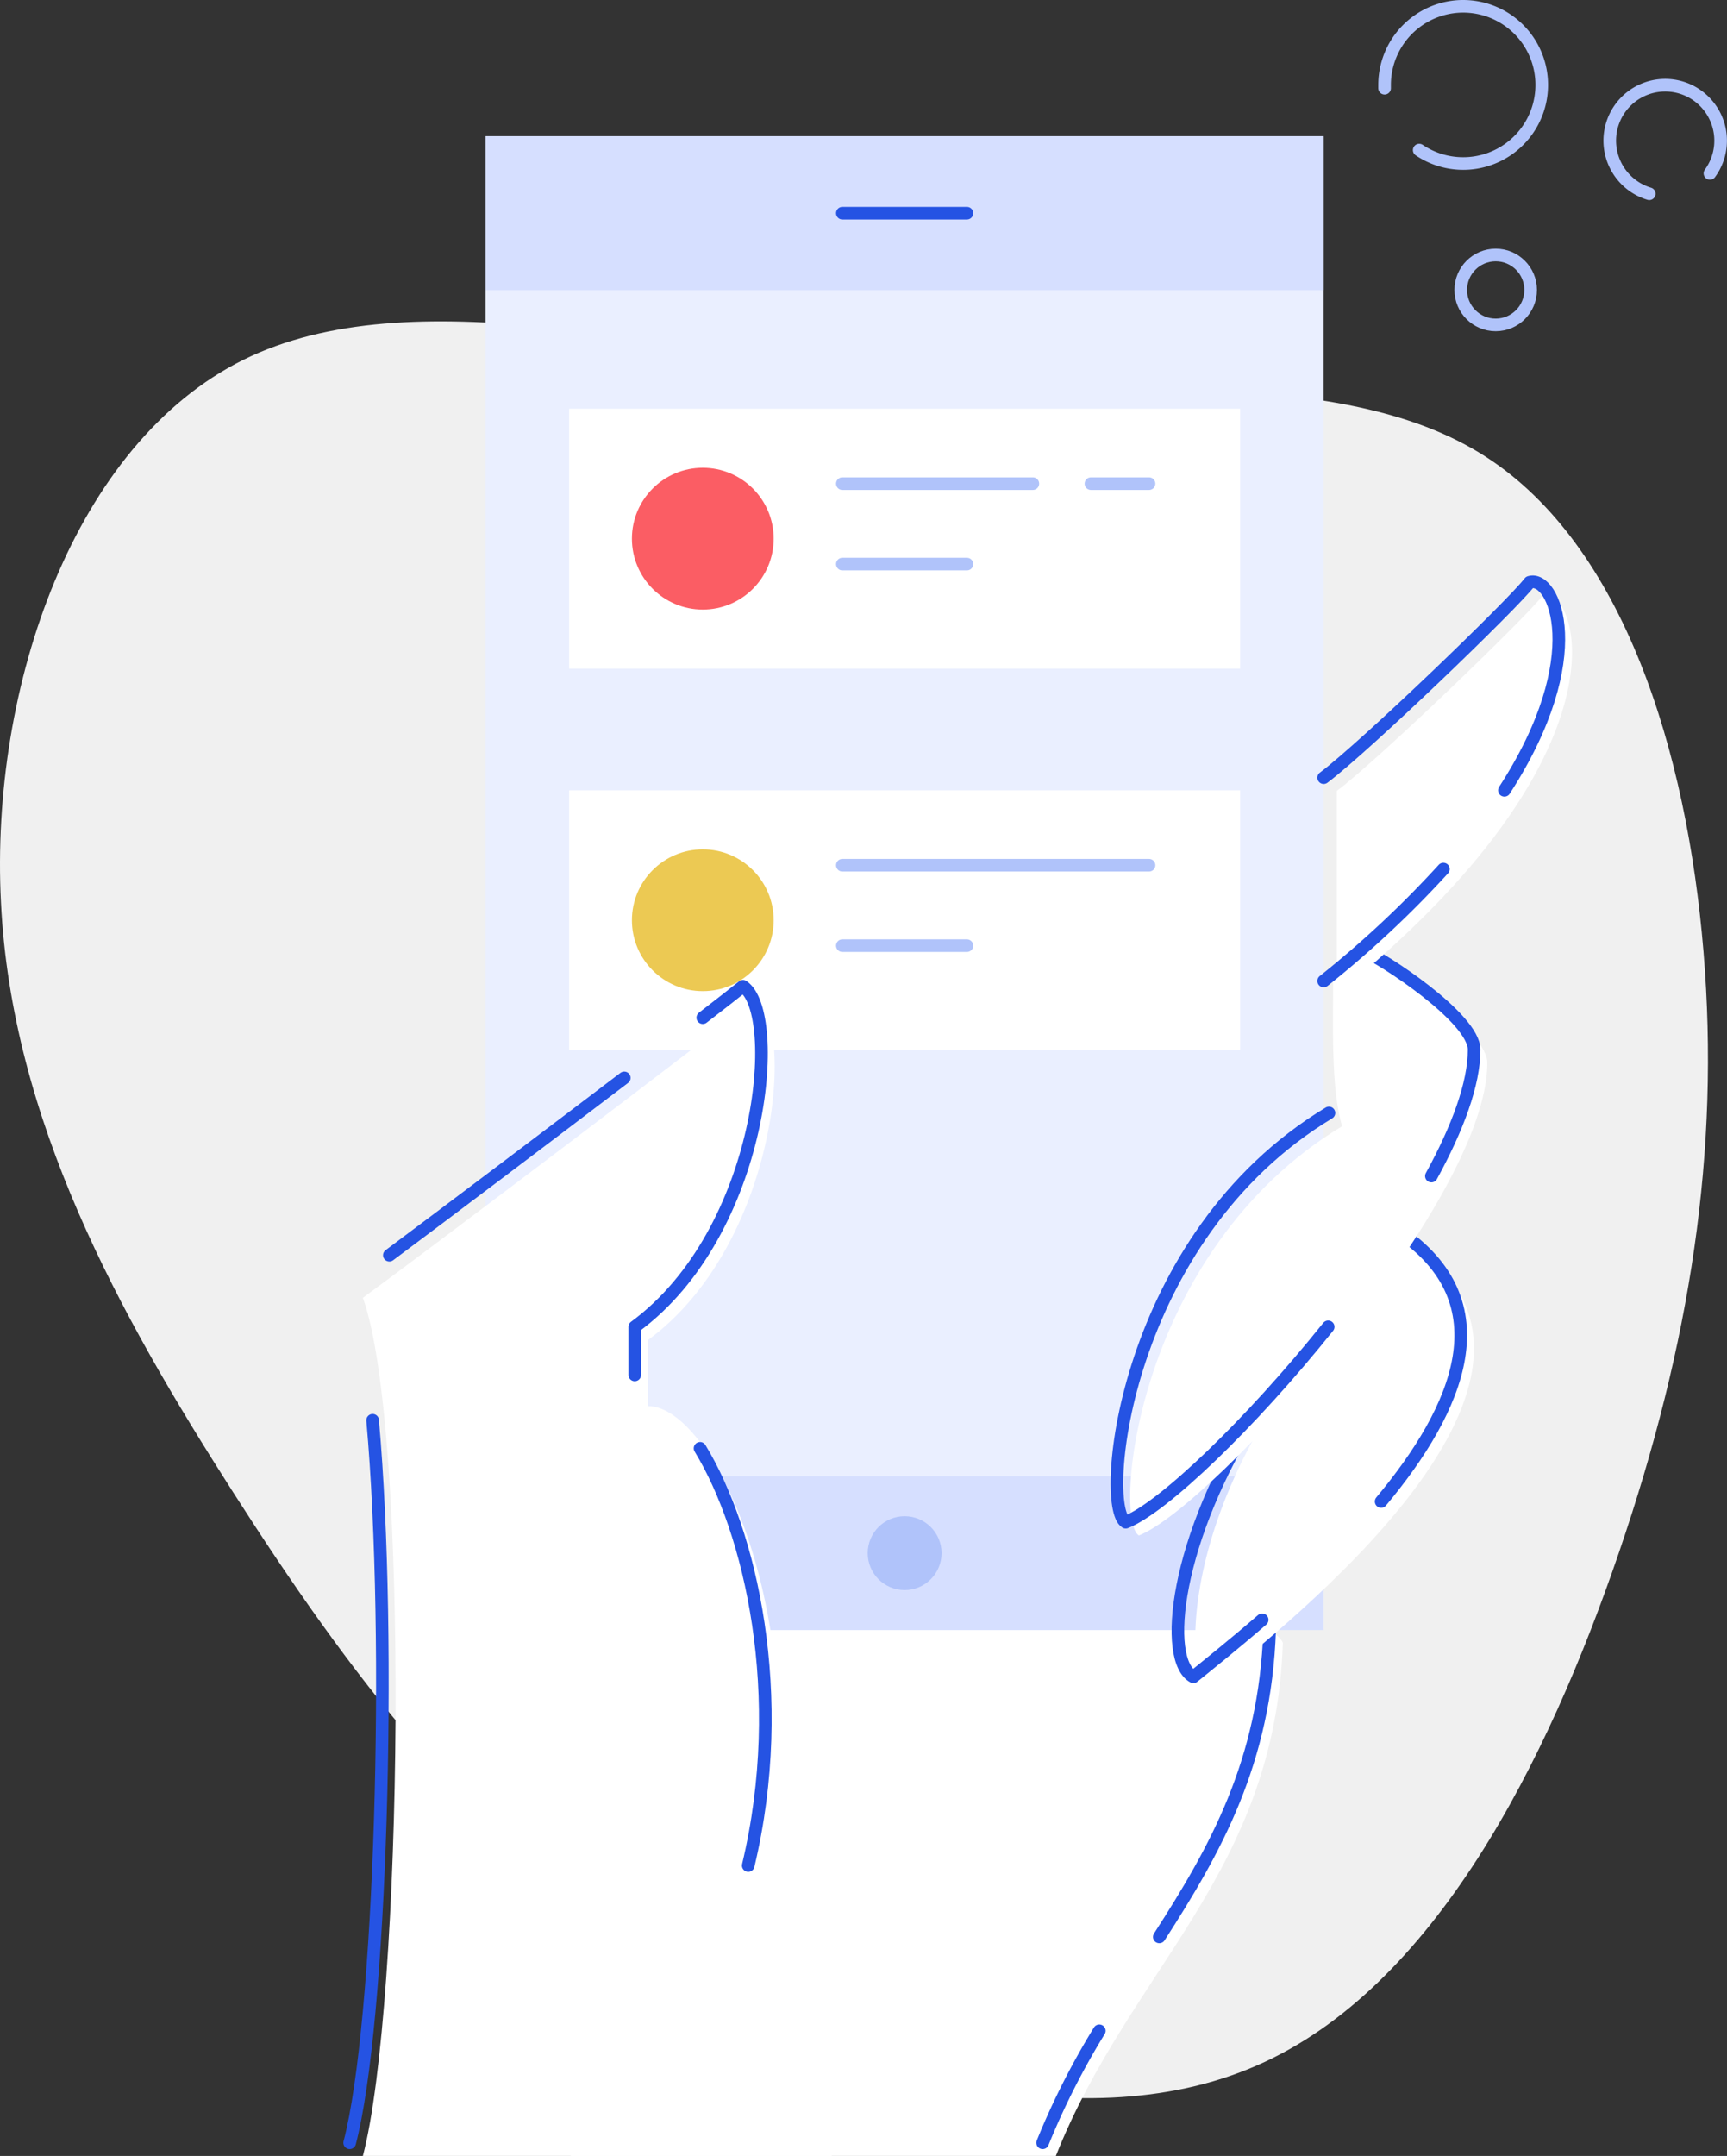 <svg xmlns="http://www.w3.org/2000/svg" viewBox="0 0 654.27 816.52">
  <rect x="0" y="0" width="654.27" height="816.52" fill="#333333" stroke="none"/>
  <defs>
    <style>
      .cls-1 {
        fill: #f0f0f0;
      }

      .cls-2 {
        fill: #fff;
      }

      .cls-3 {
        fill: #eaefff;
      }

      .cls-4,
      .cls-6 {
        fill: none;
        stroke-linecap: round;
        stroke-linejoin: round;
        stroke-width: 4.78px;
      }

      .cls-4 {
        stroke: #b0c3fa;
      }

      .cls-5 {
        fill: #ecc953;
      }

      .cls-6 {
        stroke: #2553e3;
      }

      .cls-7 {
        fill: #d6dfff;
      }

      .cls-8 {
        fill: #b0c3fa;
      }

      .cls-9 {
        fill: #fb5d64;
      }
    </style>
  </defs>
  <title>drawkit-grape-pack-illustration-14</title>
  <g id="Layer_2" data-name="Layer 2">
    <g id="vector">
      <path class="cls-1" d="M562.72,172.88c52.5,33.7,76.37,111.93,82.64,187.45s-4.91,148.34-32,227.58S543.42,753,476,782.31c-67.57,29.46-159.68,2.37-228.94-42.34C178,695.27,131.6,632.79,88.25,565.05S4.43,424.17.37,341.87C-3.86,259.58,28.31,168,92.15,136.3c64-31.66,159.68-3.22,248.24,5.42S510.23,139.18,562.72,172.88Z" />
      <path class="cls-2" d="M400,816.52c28.14-70.85,83-107.18,86-194.17.1-6.44-106-74.87-155.5-73.72S216.21,816.52,216.21,816.52Z" />
      <rect class="cls-3" x="183.97" y="51.61" width="317.49" height="565.74" />
      <rect class="cls-2" x="215.62" y="299.31" width="254.21" height="98.43" />
      <line class="cls-4" x1="319.12" y1="327.68" x2="435.31" y2="327.68" />
      <line class="cls-4" x1="319.12" y1="358.14" x2="366.32" y2="358.14" />
      <circle class="cls-5" cx="266.25" cy="348.52" r="26.85" />
      <path class="cls-6" d="M439.2,733.55c21.13-32.78,40.07-66.08,41.8-116.2" />
      <path class="cls-6" d="M395,811.52a287.5,287.5,0,0,1,21.47-42.41" />
      <rect class="cls-2" x="215.62" y="154.8" width="254.21" height="98.43" />
      <rect class="cls-7" x="183.97" y="51.61" width="317.49" height="58.26" />
      <rect class="cls-7" x="183.97" y="559.08" width="317.49" height="58.26" />
      <line class="cls-6" x1="319.12" y1="80.74" x2="366.32" y2="80.74" />
      <circle class="cls-8" cx="342.72" cy="588.21" r="13.99" />
      <path class="cls-2" d="M137.47,816.52c15-57,18-275,0-325,26-19,133-100,149-113,15,10,8,93-41,129v25c26,0,65,87,43,179-12.71,40.3,26.65,105,26.65,105Z" />
      <path class="cls-6" d="M265.21,548.51c19.08,31.29,33.7,93.42,18.26,158" />
      <path class="cls-6" d="M266.25,385.42c7.14-5.51,12.5-9.69,15.22-11.9,15,10,8,93-41,129v18.19" />
      <path class="cls-6" d="M147.5,475.38c22.55-16.82,59.33-44.6,89-67.16" />
      <path class="cls-6" d="M132.47,811.52c11.82-44.91,16.18-189.74,8.7-273.63" />
      <line class="cls-4" x1="413.3" y1="183.17" x2="435.31" y2="183.17" />
      <line class="cls-4" x1="319.12" y1="183.17" x2="391.29" y2="183.17" />
      <line class="cls-4" x1="319.12" y1="213.63" x2="366.32" y2="213.63" />
      <circle class="cls-9" cx="266.25" cy="204.01" r="26.85" />
      <path class="cls-2" d="M534.72,471.19c73.83,49.34-45.7,143-77.62,168.87C448.84,634.14,443.11,553.79,534.72,471.19Z" />
      <path class="cls-6" d="M478.17,613.46c-10.59,9.17-19.95,16.63-26.07,21.6-11.49-6.23-7.53-51.65,25-102.27" />
      <path class="cls-6" d="M529.72,466.19c40.41,27,22.89,67.28-6.48,102.46" />
      <circle class="cls-4" cx="566.64" cy="109.81" r="13.24" />
      <path class="cls-4" d="M524.55,33.41c0-.41,0-.83,0-1.25a29.77,29.77,0,1,1,13.12,24.68" />
      <path class="cls-4" d="M624.81,73.38a21,21,0,1,1,23-7.72" />
      <path class="cls-2" d="M508.47,426.52c-78,47-87,149-77,155,28-11,132-126,132-179,0-12-34.78-34.7-42.77-37.95-4.48-1.75.29-9.12-15.66,5.63C505.14,384.85,504,412.2,508.47,426.52Z" />
      <path class="cls-6" d="M515.7,359.57c8,3.25,42.77,25.95,42.77,37.95,0,13-6.29,29.82-16.19,47.88" />
      <path class="cls-6" d="M503.18,502.5c-29.55,36.87-62.68,68.51-76.71,74-10-6-1-108,77-155" />
      <path class="cls-2" d="M506.47,299.52c16-12,72-66,78-74,13-4,36,59-78,151" />
      <path class="cls-6" d="M546.82,329.14a392,392,0,0,1-45.35,42.38" />
      <path class="cls-6" d="M501.47,294.52c16-12,72-66,78-74,9.2-2.83,23.42,27.93-9.53,78.79" />
    </g>
  </g>
</svg>